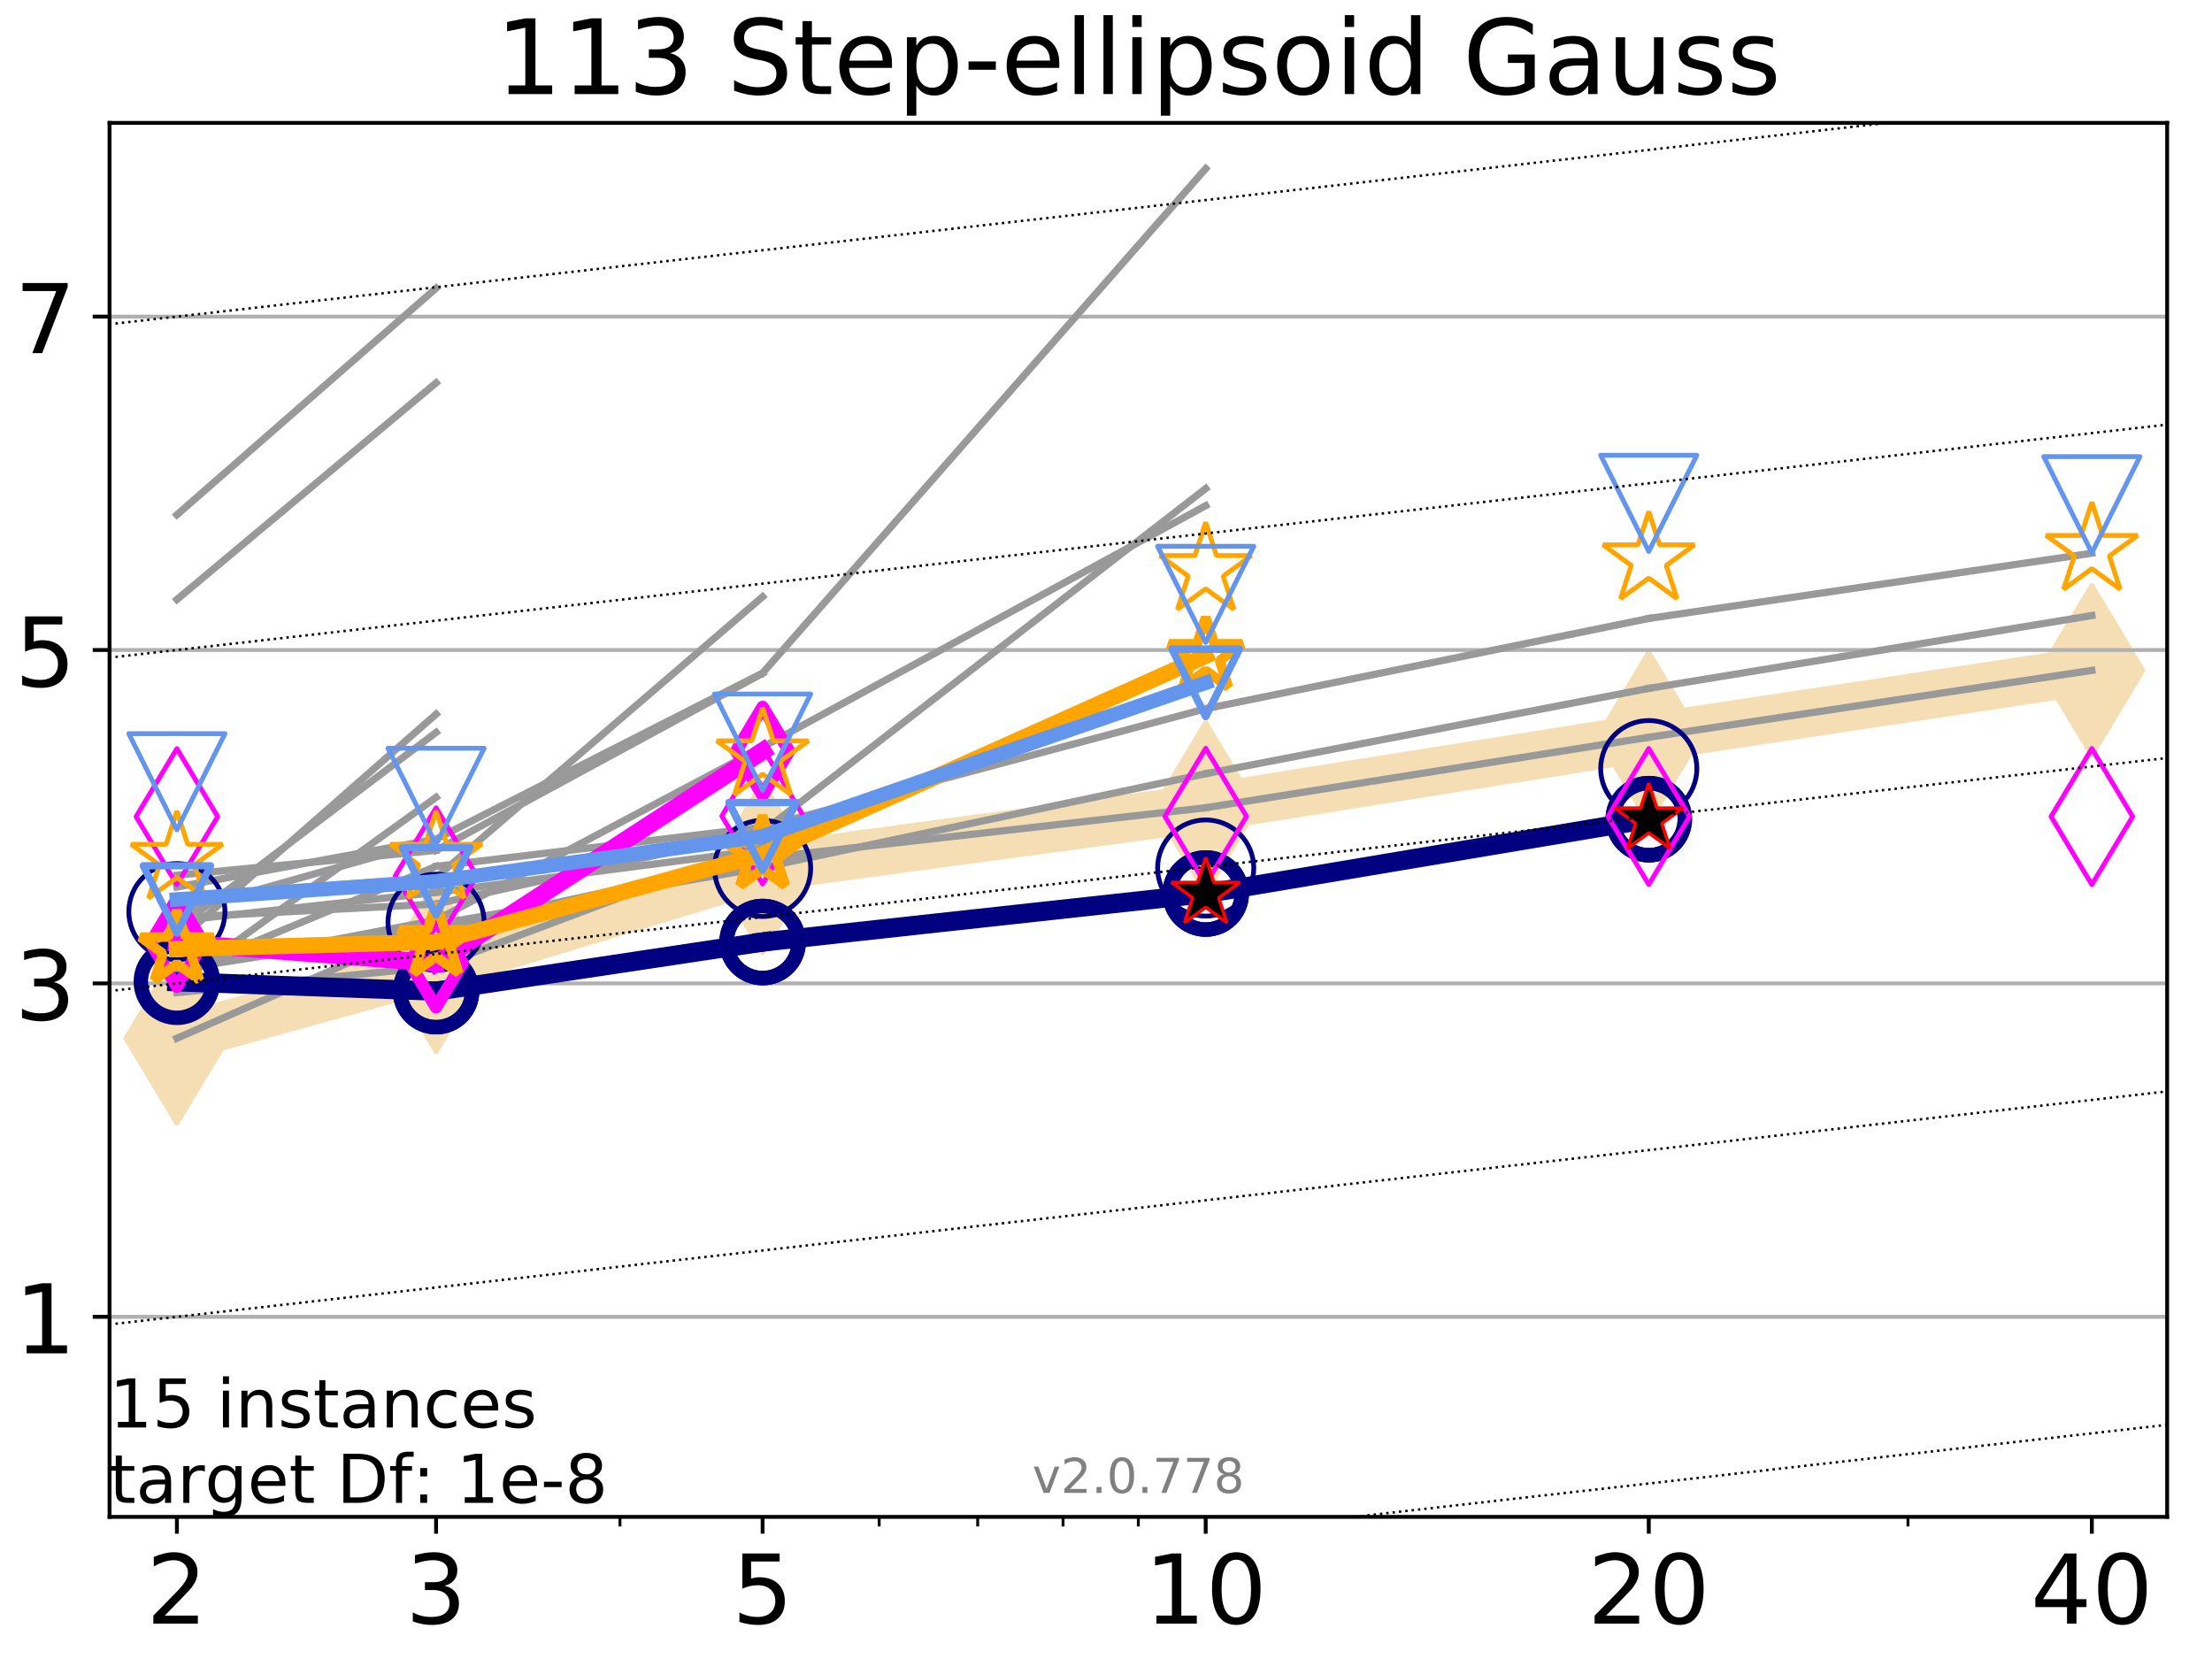 <?xml version="1.0" encoding="utf-8" standalone="no"?>
<!DOCTYPE svg PUBLIC "-//W3C//DTD SVG 1.1//EN"
  "http://www.w3.org/Graphics/SVG/1.1/DTD/svg11.dtd">
<!-- Created with matplotlib (http://matplotlib.org/) -->
<svg height="345pt" version="1.1" viewBox="0 0 460 345" width="460pt" xmlns="http://www.w3.org/2000/svg" xmlns:xlink="http://www.w3.org/1999/xlink">
 <defs>
  <style type="text/css">
*{stroke-linecap:butt;stroke-linejoin:round;}
  </style>
 </defs>
 <g id="figure_1">
  <g id="patch_1">
   <path d="M 0 345.6 
L 460.8 345.6 
L 460.8 0 
L 0 0 
z
" style="fill:#ffffff;"/>
  </g>
  <g id="axes_1">
   <g id="patch_2">
    <path d="M 22.78 315.44 
L 450.672 315.44 
L 450.672 25.56 
L 22.78 25.56 
z
" style="fill:#ffffff;"/>
   </g>
   <g id="line2d_1">
    <path clip-path="url(#p7c9fe4a0eb)" d="M 36.786 215.921 
L 90.685 201.014 
L 158.59 180.407 
L 250.732 167.972 
L 342.873 153.321 
L 435.015 139.403 
" style="fill:none;stroke:#f5deb3;stroke-linecap:square;stroke-width:10;"/>
    <defs>
     <path d="M -0 17.678 
L 10.607 0 
L 0 -17.678 
L -10.607 -0 
z
" id="m94043fe32c" style="stroke:#f5deb3;stroke-linejoin:miter;"/>
    </defs>
    <g clip-path="url(#p7c9fe4a0eb)">
     <use style="fill:#f5deb3;stroke:#f5deb3;stroke-linejoin:miter;" x="36.786" xlink:href="#m94043fe32c" y="215.921"/>
     <use style="fill:#f5deb3;stroke:#f5deb3;stroke-linejoin:miter;" x="90.685" xlink:href="#m94043fe32c" y="201.014"/>
     <use style="fill:#f5deb3;stroke:#f5deb3;stroke-linejoin:miter;" x="158.59" xlink:href="#m94043fe32c" y="180.407"/>
     <use style="fill:#f5deb3;stroke:#f5deb3;stroke-linejoin:miter;" x="250.732" xlink:href="#m94043fe32c" y="167.972"/>
     <use style="fill:#f5deb3;stroke:#f5deb3;stroke-linejoin:miter;" x="342.873" xlink:href="#m94043fe32c" y="153.321"/>
     <use style="fill:#f5deb3;stroke:#f5deb3;stroke-linejoin:miter;" x="435.015" xlink:href="#m94043fe32c" y="139.403"/>
    </g>
   </g>
   <g id="matplotlib.axis_1">
    <g id="xtick_1">
     <g id="line2d_2">
      <defs>
       <path d="M 0 0 
L 0 3.5 
" id="m47e90b5193" style="stroke:#000000;stroke-width:0.8;"/>
      </defs>
      <g>
       <use style="stroke:#000000;stroke-width:0.8;" x="36.786" xlink:href="#m47e90b5193" y="315.44"/>
      </g>
     </g>
     <g id="text_1">
      <!-- 2 -->
      <defs>
       <path d="M 19.188 8.297 
L 53.609 8.297 
L 53.609 0 
L 7.328 0 
L 7.328 8.297 
Q 12.938 14.109 22.625 23.891 
Q 32.328 33.688 34.812 36.531 
Q 39.547 41.844 41.422 45.531 
Q 43.312 49.219 43.312 52.781 
Q 43.312 58.594 39.234 62.25 
Q 35.156 65.922 28.609 65.922 
Q 23.969 65.922 18.812 64.312 
Q 13.672 62.703 7.812 59.422 
L 7.812 69.391 
Q 13.766 71.781 18.938 73 
Q 24.125 74.219 28.422 74.219 
Q 39.75 74.219 46.484 68.547 
Q 53.219 62.891 53.219 53.422 
Q 53.219 48.922 51.531 44.891 
Q 49.859 40.875 45.406 35.406 
Q 44.188 33.984 37.641 27.219 
Q 31.109 20.453 19.188 8.297 
z
" id="DejaVuSans-32"/>
      </defs>
      <g transform="translate(30.423 337.637)scale(0.2 -0.2)">
       <use xlink:href="#DejaVuSans-32"/>
      </g>
     </g>
    </g>
    <g id="xtick_2">
     <g id="line2d_3">
      <g>
       <use style="stroke:#000000;stroke-width:0.8;" x="90.685" xlink:href="#m47e90b5193" y="315.44"/>
      </g>
     </g>
     <g id="text_2">
      <!-- 3 -->
      <defs>
       <path d="M 40.578 39.312 
Q 47.656 37.797 51.625 33 
Q 55.609 28.219 55.609 21.188 
Q 55.609 10.406 48.188 4.484 
Q 40.766 -1.422 27.094 -1.422 
Q 22.516 -1.422 17.656 -0.516 
Q 12.797 0.391 7.625 2.203 
L 7.625 11.719 
Q 11.719 9.328 16.594 8.109 
Q 21.484 6.891 26.812 6.891 
Q 36.078 6.891 40.938 10.547 
Q 45.797 14.203 45.797 21.188 
Q 45.797 27.641 41.281 31.266 
Q 36.766 34.906 28.719 34.906 
L 20.219 34.906 
L 20.219 43.016 
L 29.109 43.016 
Q 36.375 43.016 40.234 45.922 
Q 44.094 48.828 44.094 54.297 
Q 44.094 59.906 40.109 62.906 
Q 36.141 65.922 28.719 65.922 
Q 24.656 65.922 20.016 65.031 
Q 15.375 64.156 9.812 62.312 
L 9.812 71.094 
Q 15.438 72.656 20.344 73.438 
Q 25.25 74.219 29.594 74.219 
Q 40.828 74.219 47.359 69.109 
Q 53.906 64.016 53.906 55.328 
Q 53.906 49.266 50.438 45.094 
Q 46.969 40.922 40.578 39.312 
z
" id="DejaVuSans-33"/>
      </defs>
      <g transform="translate(84.323 337.637)scale(0.2 -0.2)">
       <use xlink:href="#DejaVuSans-33"/>
      </g>
     </g>
    </g>
    <g id="xtick_3">
     <g id="line2d_4">
      <g>
       <use style="stroke:#000000;stroke-width:0.8;" x="158.59" xlink:href="#m47e90b5193" y="315.44"/>
      </g>
     </g>
     <g id="text_3">
      <!-- 5 -->
      <defs>
       <path d="M 10.797 72.906 
L 49.516 72.906 
L 49.516 64.594 
L 19.828 64.594 
L 19.828 46.734 
Q 21.969 47.469 24.109 47.828 
Q 26.266 48.188 28.422 48.188 
Q 40.625 48.188 47.75 41.5 
Q 54.891 34.812 54.891 23.391 
Q 54.891 11.625 47.562 5.094 
Q 40.234 -1.422 26.906 -1.422 
Q 22.312 -1.422 17.547 -0.641 
Q 12.797 0.141 7.719 1.703 
L 7.719 11.625 
Q 12.109 9.234 16.797 8.062 
Q 21.484 6.891 26.703 6.891 
Q 35.156 6.891 40.078 11.328 
Q 45.016 15.766 45.016 23.391 
Q 45.016 31 40.078 35.438 
Q 35.156 39.891 26.703 39.891 
Q 22.75 39.891 18.812 39.016 
Q 14.891 38.141 10.797 36.281 
z
" id="DejaVuSans-35"/>
      </defs>
      <g transform="translate(152.228 337.637)scale(0.2 -0.2)">
       <use xlink:href="#DejaVuSans-35"/>
      </g>
     </g>
    </g>
    <g id="xtick_4">
     <g id="line2d_5">
      <g>
       <use style="stroke:#000000;stroke-width:0.8;" x="250.732" xlink:href="#m47e90b5193" y="315.44"/>
      </g>
     </g>
     <g id="text_4">
      <!-- 10 -->
      <defs>
       <path d="M 12.406 8.297 
L 28.516 8.297 
L 28.516 63.922 
L 10.984 60.406 
L 10.984 69.391 
L 28.422 72.906 
L 38.281 72.906 
L 38.281 8.297 
L 54.391 8.297 
L 54.391 0 
L 12.406 0 
z
" id="DejaVuSans-31"/>
       <path d="M 31.781 66.406 
Q 24.172 66.406 20.328 58.906 
Q 16.5 51.422 16.5 36.375 
Q 16.5 21.391 20.328 13.891 
Q 24.172 6.391 31.781 6.391 
Q 39.453 6.391 43.281 13.891 
Q 47.125 21.391 47.125 36.375 
Q 47.125 51.422 43.281 58.906 
Q 39.453 66.406 31.781 66.406 
z
M 31.781 74.219 
Q 44.047 74.219 50.516 64.516 
Q 56.984 54.828 56.984 36.375 
Q 56.984 17.969 50.516 8.266 
Q 44.047 -1.422 31.781 -1.422 
Q 19.531 -1.422 13.062 8.266 
Q 6.594 17.969 6.594 36.375 
Q 6.594 54.828 13.062 64.516 
Q 19.531 74.219 31.781 74.219 
z
" id="DejaVuSans-30"/>
      </defs>
      <g transform="translate(238.007 337.637)scale(0.2 -0.2)">
       <use xlink:href="#DejaVuSans-31"/>
       <use x="63.623" xlink:href="#DejaVuSans-30"/>
      </g>
     </g>
    </g>
    <g id="xtick_5">
     <g id="line2d_6">
      <g>
       <use style="stroke:#000000;stroke-width:0.8;" x="342.873" xlink:href="#m47e90b5193" y="315.44"/>
      </g>
     </g>
     <g id="text_5">
      <!-- 20 -->
      <g transform="translate(330.148 337.637)scale(0.2 -0.2)">
       <use xlink:href="#DejaVuSans-32"/>
       <use x="63.623" xlink:href="#DejaVuSans-30"/>
      </g>
     </g>
    </g>
    <g id="xtick_6">
     <g id="line2d_7">
      <g>
       <use style="stroke:#000000;stroke-width:0.8;" x="435.015" xlink:href="#m47e90b5193" y="315.44"/>
      </g>
     </g>
     <g id="text_6">
      <!-- 40 -->
      <defs>
       <path d="M 37.797 64.312 
L 12.891 25.391 
L 37.797 25.391 
z
M 35.203 72.906 
L 47.609 72.906 
L 47.609 25.391 
L 58.016 25.391 
L 58.016 17.188 
L 47.609 17.188 
L 47.609 0 
L 37.797 0 
L 37.797 17.188 
L 4.891 17.188 
L 4.891 26.703 
z
" id="DejaVuSans-34"/>
      </defs>
      <g transform="translate(422.29 337.637)scale(0.2 -0.2)">
       <use xlink:href="#DejaVuSans-34"/>
       <use x="63.623" xlink:href="#DejaVuSans-30"/>
      </g>
     </g>
    </g>
    <g id="xtick_7">
     <g id="line2d_8">
      <defs>
       <path d="M 0 0 
L 0 2 
" id="m5c8890650c" style="stroke:#000000;stroke-width:0.6;"/>
      </defs>
      <g>
       <use style="stroke:#000000;stroke-width:0.6;" x="36.786" xlink:href="#m5c8890650c" y="315.44"/>
      </g>
     </g>
    </g>
    <g id="xtick_8">
     <g id="line2d_9">
      <g>
       <use style="stroke:#000000;stroke-width:0.6;" x="90.685" xlink:href="#m5c8890650c" y="315.44"/>
      </g>
     </g>
    </g>
    <g id="xtick_9">
     <g id="line2d_10">
      <g>
       <use style="stroke:#000000;stroke-width:0.6;" x="128.927" xlink:href="#m5c8890650c" y="315.44"/>
      </g>
     </g>
    </g>
    <g id="xtick_10">
     <g id="line2d_11">
      <g>
       <use style="stroke:#000000;stroke-width:0.6;" x="158.59" xlink:href="#m5c8890650c" y="315.44"/>
      </g>
     </g>
    </g>
    <g id="xtick_11">
     <g id="line2d_12">
      <g>
       <use style="stroke:#000000;stroke-width:0.6;" x="182.827" xlink:href="#m5c8890650c" y="315.44"/>
      </g>
     </g>
    </g>
    <g id="xtick_12">
     <g id="line2d_13">
      <g>
       <use style="stroke:#000000;stroke-width:0.6;" x="203.318" xlink:href="#m5c8890650c" y="315.44"/>
      </g>
     </g>
    </g>
    <g id="xtick_13">
     <g id="line2d_14">
      <g>
       <use style="stroke:#000000;stroke-width:0.6;" x="221.069" xlink:href="#m5c8890650c" y="315.44"/>
      </g>
     </g>
    </g>
    <g id="xtick_14">
     <g id="line2d_15">
      <g>
       <use style="stroke:#000000;stroke-width:0.6;" x="236.726" xlink:href="#m5c8890650c" y="315.44"/>
      </g>
     </g>
    </g>
    <g id="xtick_15">
     <g id="line2d_16">
      <g>
       <use style="stroke:#000000;stroke-width:0.6;" x="342.873" xlink:href="#m5c8890650c" y="315.44"/>
      </g>
     </g>
    </g>
    <g id="xtick_16">
     <g id="line2d_17">
      <g>
       <use style="stroke:#000000;stroke-width:0.6;" x="396.773" xlink:href="#m5c8890650c" y="315.44"/>
      </g>
     </g>
    </g>
    <g id="xtick_17">
     <g id="line2d_18">
      <g>
       <use style="stroke:#000000;stroke-width:0.6;" x="435.015" xlink:href="#m5c8890650c" y="315.44"/>
      </g>
     </g>
    </g>
   </g>
   <g id="matplotlib.axis_2">
    <g id="ytick_1">
     <g id="line2d_19">
      <path clip-path="url(#p7c9fe4a0eb)" d="M 22.78 273.84 
L 450.672 273.84 
" style="fill:none;stroke:#b0b0b0;stroke-linecap:square;stroke-width:0.8;"/>
     </g>
     <g id="line2d_20">
      <defs>
       <path d="M 0 0 
L -3.5 0 
" id="mf8f46a4bdd" style="stroke:#000000;stroke-width:0.8;"/>
      </defs>
      <g>
       <use style="stroke:#000000;stroke-width:0.8;" x="22.78" xlink:href="#mf8f46a4bdd" y="273.84"/>
      </g>
     </g>
     <g id="text_7">
      <!-- 1 -->
      <g transform="translate(3.055 281.438)scale(0.2 -0.2)">
       <use xlink:href="#DejaVuSans-31"/>
      </g>
     </g>
    </g>
    <g id="ytick_2">
     <g id="line2d_21">
      <path clip-path="url(#p7c9fe4a0eb)" d="M 22.78 204.506 
L 450.672 204.506 
" style="fill:none;stroke:#b0b0b0;stroke-linecap:square;stroke-width:0.8;"/>
     </g>
     <g id="line2d_22">
      <g>
       <use style="stroke:#000000;stroke-width:0.8;" x="22.78" xlink:href="#mf8f46a4bdd" y="204.506"/>
      </g>
     </g>
     <g id="text_8">
      <!-- 3 -->
      <g transform="translate(3.055 212.104)scale(0.2 -0.2)">
       <use xlink:href="#DejaVuSans-33"/>
      </g>
     </g>
    </g>
    <g id="ytick_3">
     <g id="line2d_23">
      <path clip-path="url(#p7c9fe4a0eb)" d="M 22.78 135.172 
L 450.672 135.172 
" style="fill:none;stroke:#b0b0b0;stroke-linecap:square;stroke-width:0.8;"/>
     </g>
     <g id="line2d_24">
      <g>
       <use style="stroke:#000000;stroke-width:0.8;" x="22.78" xlink:href="#mf8f46a4bdd" y="135.172"/>
      </g>
     </g>
     <g id="text_9">
      <!-- 5 -->
      <g transform="translate(3.055 142.77)scale(0.2 -0.2)">
       <use xlink:href="#DejaVuSans-35"/>
      </g>
     </g>
    </g>
    <g id="ytick_4">
     <g id="line2d_25">
      <path clip-path="url(#p7c9fe4a0eb)" d="M 22.78 65.838 
L 450.672 65.838 
" style="fill:none;stroke:#b0b0b0;stroke-linecap:square;stroke-width:0.8;"/>
     </g>
     <g id="line2d_26">
      <g>
       <use style="stroke:#000000;stroke-width:0.8;" x="22.78" xlink:href="#mf8f46a4bdd" y="65.838"/>
      </g>
     </g>
     <g id="text_10">
      <!-- 7 -->
      <defs>
       <path d="M 8.203 72.906 
L 55.078 72.906 
L 55.078 68.703 
L 28.609 0 
L 18.312 0 
L 43.219 64.594 
L 8.203 64.594 
z
" id="DejaVuSans-37"/>
      </defs>
      <g transform="translate(3.055 73.437)scale(0.2 -0.2)">
       <use xlink:href="#DejaVuSans-37"/>
      </g>
     </g>
    </g>
   </g>
   <g id="line2d_27">
    <path clip-path="url(#p7c9fe4a0eb)" d="M 36.786 190.803 
L 90.685 187.995 
" style="fill:none;stroke:#999999;stroke-linecap:square;stroke-width:1.5;"/>
   </g>
   <g id="line2d_28">
    <path clip-path="url(#p7c9fe4a0eb)" d="M 90.685 187.995 
L 158.59 172.928 
" style="fill:none;stroke:#999999;stroke-linecap:square;stroke-width:1.5;"/>
   </g>
   <g id="line2d_29">
    <path clip-path="url(#p7c9fe4a0eb)" d="M 158.59 172.928 
L 250.732 101.595 
" style="fill:none;stroke:#999999;stroke-linecap:square;stroke-width:1.5;"/>
   </g>
   <g id="line2d_30">
    <path clip-path="url(#p7c9fe4a0eb)" d="M 250.732 101.595 
" style="fill:none;stroke:#999999;stroke-linecap:square;stroke-width:1.5;"/>
   </g>
   <g id="line2d_31"/>
   <g id="line2d_32"/>
   <g id="line2d_33">
    <path clip-path="url(#p7c9fe4a0eb)" d="M 36.786 215.919 
L 90.685 192.204 
" style="fill:none;stroke:#999999;stroke-linecap:square;stroke-width:1.5;"/>
   </g>
   <g id="line2d_34">
    <path clip-path="url(#p7c9fe4a0eb)" d="M 90.685 192.204 
L 158.59 180.407 
" style="fill:none;stroke:#999999;stroke-linecap:square;stroke-width:1.5;"/>
   </g>
   <g id="line2d_35">
    <path clip-path="url(#p7c9fe4a0eb)" d="M 158.59 180.407 
L 250.732 160.896 
" style="fill:none;stroke:#999999;stroke-linecap:square;stroke-width:1.5;"/>
   </g>
   <g id="line2d_36">
    <path clip-path="url(#p7c9fe4a0eb)" d="M 250.732 160.896 
L 342.873 143.153 
" style="fill:none;stroke:#999999;stroke-linecap:square;stroke-width:1.5;"/>
   </g>
   <g id="line2d_37">
    <path clip-path="url(#p7c9fe4a0eb)" d="M 342.873 143.153 
L 435.015 128.003 
" style="fill:none;stroke:#999999;stroke-linecap:square;stroke-width:1.5;"/>
   </g>
   <g id="line2d_38">
    <path clip-path="url(#p7c9fe4a0eb)" d="M 435.015 128.003 
" style="fill:none;stroke:#999999;stroke-linecap:square;stroke-width:1.5;"/>
   </g>
   <g id="line2d_39"/>
   <g id="line2d_40"/>
   <g id="line2d_41">
    <path clip-path="url(#p7c9fe4a0eb)" d="M 36.786 164.673 
" style="fill:none;stroke:#999999;stroke-linecap:square;stroke-width:1.5;"/>
   </g>
   <g id="line2d_42"/>
   <g id="line2d_43"/>
   <g id="line2d_44"/>
   <g id="line2d_45"/>
   <g id="line2d_46">
    <path clip-path="url(#p7c9fe4a0eb)" d="M 36.786 201.628 
L 90.685 193.107 
" style="fill:none;stroke:#999999;stroke-linecap:square;stroke-width:1.5;"/>
   </g>
   <g id="line2d_47">
    <path clip-path="url(#p7c9fe4a0eb)" d="M 90.685 193.107 
L 158.59 178.442 
" style="fill:none;stroke:#999999;stroke-linecap:square;stroke-width:1.5;"/>
   </g>
   <g id="line2d_48">
    <path clip-path="url(#p7c9fe4a0eb)" d="M 158.59 178.442 
L 250.732 167.972 
" style="fill:none;stroke:#999999;stroke-linecap:square;stroke-width:1.5;"/>
   </g>
   <g id="line2d_49">
    <path clip-path="url(#p7c9fe4a0eb)" d="M 250.732 167.972 
L 342.873 153.321 
" style="fill:none;stroke:#999999;stroke-linecap:square;stroke-width:1.5;"/>
   </g>
   <g id="line2d_50">
    <path clip-path="url(#p7c9fe4a0eb)" d="M 342.873 153.321 
L 435.015 139.403 
" style="fill:none;stroke:#999999;stroke-linecap:square;stroke-width:1.5;"/>
   </g>
   <g id="line2d_51">
    <path clip-path="url(#p7c9fe4a0eb)" d="M 435.015 139.403 
" style="fill:none;stroke:#999999;stroke-linecap:square;stroke-width:1.5;"/>
   </g>
   <g id="line2d_52"/>
   <g id="line2d_53"/>
   <g id="line2d_54">
    <path clip-path="url(#p7c9fe4a0eb)" d="M 36.786 193.059 
L 90.685 152.315 
" style="fill:none;stroke:#999999;stroke-linecap:square;stroke-width:1.5;"/>
   </g>
   <g id="line2d_55">
    <path clip-path="url(#p7c9fe4a0eb)" d="M 90.685 152.315 
" style="fill:none;stroke:#999999;stroke-linecap:square;stroke-width:1.5;"/>
   </g>
   <g id="line2d_56"/>
   <g id="line2d_57"/>
   <g id="line2d_58">
    <path clip-path="url(#p7c9fe4a0eb)" d="M 36.786 124.671 
L 90.685 79.621 
" style="fill:none;stroke:#999999;stroke-linecap:square;stroke-width:1.5;"/>
   </g>
   <g id="line2d_59">
    <path clip-path="url(#p7c9fe4a0eb)" d="M 90.685 79.621 
" style="fill:none;stroke:#999999;stroke-linecap:square;stroke-width:1.5;"/>
   </g>
   <g id="line2d_60"/>
   <g id="line2d_61"/>
   <g id="line2d_62">
    <path clip-path="url(#p7c9fe4a0eb)" d="M 36.786 206.43 
L 90.685 201.016 
" style="fill:none;stroke:#999999;stroke-linecap:square;stroke-width:1.5;"/>
   </g>
   <g id="line2d_63">
    <path clip-path="url(#p7c9fe4a0eb)" d="M 90.685 201.016 
L 158.59 175.509 
" style="fill:none;stroke:#999999;stroke-linecap:square;stroke-width:1.5;"/>
   </g>
   <g id="line2d_64">
    <path clip-path="url(#p7c9fe4a0eb)" d="M 158.59 175.509 
" style="fill:none;stroke:#999999;stroke-linecap:square;stroke-width:1.5;"/>
   </g>
   <g id="line2d_65"/>
   <g id="line2d_66"/>
   <g id="line2d_67">
    <path clip-path="url(#p7c9fe4a0eb)" d="M 36.786 182.001 
L 90.685 176.844 
" style="fill:none;stroke:#999999;stroke-linecap:square;stroke-width:1.5;"/>
   </g>
   <g id="line2d_68">
    <path clip-path="url(#p7c9fe4a0eb)" d="M 90.685 176.844 
L 158.59 140.024 
" style="fill:none;stroke:#999999;stroke-linecap:square;stroke-width:1.5;"/>
   </g>
   <g id="line2d_69">
    <path clip-path="url(#p7c9fe4a0eb)" d="M 158.59 140.024 
" style="fill:none;stroke:#999999;stroke-linecap:square;stroke-width:1.5;"/>
   </g>
   <g id="line2d_70"/>
   <g id="line2d_71"/>
   <g id="line2d_72">
    <path clip-path="url(#p7c9fe4a0eb)" d="M 36.786 168.169 
" style="fill:none;stroke:#999999;stroke-linecap:square;stroke-width:1.5;"/>
   </g>
   <g id="line2d_73"/>
   <g id="line2d_74"/>
   <g id="line2d_75">
    <path clip-path="url(#p7c9fe4a0eb)" d="M 36.786 197.95 
" style="fill:none;stroke:#999999;stroke-linecap:square;stroke-width:1.5;"/>
   </g>
   <g id="line2d_76"/>
   <g id="line2d_77"/>
   <g id="line2d_78">
    <path clip-path="url(#p7c9fe4a0eb)" d="M 36.786 191.507 
L 90.685 185.58 
" style="fill:none;stroke:#999999;stroke-linecap:square;stroke-width:1.5;"/>
   </g>
   <g id="line2d_79">
    <path clip-path="url(#p7c9fe4a0eb)" d="M 90.685 185.58 
L 158.59 176.747 
" style="fill:none;stroke:#999999;stroke-linecap:square;stroke-width:1.5;"/>
   </g>
   <g id="line2d_80">
    <path clip-path="url(#p7c9fe4a0eb)" d="M 158.59 176.747 
" style="fill:none;stroke:#999999;stroke-linecap:square;stroke-width:1.5;"/>
   </g>
   <g id="line2d_81"/>
   <g id="line2d_82"/>
   <g id="line2d_83">
    <path clip-path="url(#p7c9fe4a0eb)" d="M 36.786 201.689 
L 90.685 191.35 
" style="fill:none;stroke:#999999;stroke-linecap:square;stroke-width:1.5;"/>
   </g>
   <g id="line2d_84">
    <path clip-path="url(#p7c9fe4a0eb)" d="M 90.685 191.35 
L 158.59 155.368 
" style="fill:none;stroke:#999999;stroke-linecap:square;stroke-width:1.5;"/>
   </g>
   <g id="line2d_85">
    <path clip-path="url(#p7c9fe4a0eb)" d="M 158.59 155.368 
L 250.732 105.157 
" style="fill:none;stroke:#999999;stroke-linecap:square;stroke-width:1.5;"/>
   </g>
   <g id="line2d_86">
    <path clip-path="url(#p7c9fe4a0eb)" d="M 250.732 105.157 
" style="fill:none;stroke:#999999;stroke-linecap:square;stroke-width:1.5;"/>
   </g>
   <g id="line2d_87"/>
   <g id="line2d_88"/>
   <g id="line2d_89">
    <path clip-path="url(#p7c9fe4a0eb)" d="M 36.786 116.201 
" style="fill:none;stroke:#999999;stroke-linecap:square;stroke-width:1.5;"/>
   </g>
   <g id="line2d_90"/>
   <g id="line2d_91"/>
   <g id="line2d_92">
    <path clip-path="url(#p7c9fe4a0eb)" d="M 36.786 195.838 
L 90.685 148.517 
" style="fill:none;stroke:#999999;stroke-linecap:square;stroke-width:1.5;"/>
   </g>
   <g id="line2d_93">
    <path clip-path="url(#p7c9fe4a0eb)" d="M 90.685 148.517 
" style="fill:none;stroke:#999999;stroke-linecap:square;stroke-width:1.5;"/>
   </g>
   <g id="line2d_94"/>
   <g id="line2d_95"/>
   <g id="line2d_96">
    <path clip-path="url(#p7c9fe4a0eb)" d="M 36.786 186.482 
L 90.685 182.48 
" style="fill:none;stroke:#999999;stroke-linecap:square;stroke-width:1.5;"/>
   </g>
   <g id="line2d_97">
    <path clip-path="url(#p7c9fe4a0eb)" d="M 90.685 182.48 
L 158.59 124.097 
" style="fill:none;stroke:#999999;stroke-linecap:square;stroke-width:1.5;"/>
   </g>
   <g id="line2d_98">
    <path clip-path="url(#p7c9fe4a0eb)" d="M 158.59 124.097 
" style="fill:none;stroke:#999999;stroke-linecap:square;stroke-width:1.5;"/>
   </g>
   <g id="line2d_99"/>
   <g id="line2d_100"/>
   <g id="line2d_101">
    <path clip-path="url(#p7c9fe4a0eb)" d="M 36.786 204.663 
L 90.685 165.817 
" style="fill:none;stroke:#999999;stroke-linecap:square;stroke-width:1.5;"/>
   </g>
   <g id="line2d_102">
    <path clip-path="url(#p7c9fe4a0eb)" d="M 90.685 165.817 
" style="fill:none;stroke:#999999;stroke-linecap:square;stroke-width:1.5;"/>
   </g>
   <g id="line2d_103"/>
   <g id="line2d_104"/>
   <g id="line2d_105">
    <path clip-path="url(#p7c9fe4a0eb)" d="M 36.786 107.055 
L 90.685 59.936 
" style="fill:none;stroke:#999999;stroke-linecap:square;stroke-width:1.5;"/>
   </g>
   <g id="line2d_106">
    <path clip-path="url(#p7c9fe4a0eb)" d="M 90.685 59.936 
" style="fill:none;stroke:#999999;stroke-linecap:square;stroke-width:1.5;"/>
   </g>
   <g id="line2d_107"/>
   <g id="line2d_108"/>
   <g id="line2d_109">
    <path clip-path="url(#p7c9fe4a0eb)" d="M 36.786 189.776 
L 90.685 174.612 
" style="fill:none;stroke:#999999;stroke-linecap:square;stroke-width:1.5;"/>
   </g>
   <g id="line2d_110">
    <path clip-path="url(#p7c9fe4a0eb)" d="M 90.685 174.612 
" style="fill:none;stroke:#999999;stroke-linecap:square;stroke-width:1.5;"/>
   </g>
   <g id="line2d_111"/>
   <g id="line2d_112"/>
   <g id="line2d_113">
    <path clip-path="url(#p7c9fe4a0eb)" d="M 36.786 184.464 
L 90.685 174.489 
" style="fill:none;stroke:#999999;stroke-linecap:square;stroke-width:1.5;"/>
   </g>
   <g id="line2d_114">
    <path clip-path="url(#p7c9fe4a0eb)" d="M 90.685 174.489 
L 158.59 139.96 
" style="fill:none;stroke:#999999;stroke-linecap:square;stroke-width:1.5;"/>
   </g>
   <g id="line2d_115">
    <path clip-path="url(#p7c9fe4a0eb)" d="M 158.59 139.96 
L 250.732 35.066 
" style="fill:none;stroke:#999999;stroke-linecap:square;stroke-width:1.5;"/>
   </g>
   <g id="line2d_116">
    <path clip-path="url(#p7c9fe4a0eb)" d="M 250.732 35.066 
" style="fill:none;stroke:#999999;stroke-linecap:square;stroke-width:1.5;"/>
   </g>
   <g id="line2d_117"/>
   <g id="line2d_118"/>
   <g id="line2d_119">
    <path clip-path="url(#p7c9fe4a0eb)" d="M 36.786 202.575 
L 90.685 180.158 
" style="fill:none;stroke:#999999;stroke-linecap:square;stroke-width:1.5;"/>
   </g>
   <g id="line2d_120">
    <path clip-path="url(#p7c9fe4a0eb)" d="M 90.685 180.158 
L 158.59 172.002 
" style="fill:none;stroke:#999999;stroke-linecap:square;stroke-width:1.5;"/>
   </g>
   <g id="line2d_121">
    <path clip-path="url(#p7c9fe4a0eb)" d="M 158.59 172.002 
L 250.732 147.39 
" style="fill:none;stroke:#999999;stroke-linecap:square;stroke-width:1.5;"/>
   </g>
   <g id="line2d_122">
    <path clip-path="url(#p7c9fe4a0eb)" d="M 250.732 147.39 
L 342.873 128.611 
" style="fill:none;stroke:#999999;stroke-linecap:square;stroke-width:1.5;"/>
   </g>
   <g id="line2d_123">
    <path clip-path="url(#p7c9fe4a0eb)" d="M 342.873 128.611 
L 435.015 115.047 
" style="fill:none;stroke:#999999;stroke-linecap:square;stroke-width:1.5;"/>
   </g>
   <g id="line2d_124">
    <path clip-path="url(#p7c9fe4a0eb)" d="M 435.015 115.047 
" style="fill:none;stroke:#999999;stroke-linecap:square;stroke-width:1.5;"/>
   </g>
   <g id="line2d_125"/>
   <g id="line2d_126"/>
   <g id="line2d_127">
    <path clip-path="url(#p7c9fe4a0eb)" d="M 36.786 204.162 
L 90.685 206.114 
" style="fill:none;stroke:#000080;stroke-linecap:square;stroke-width:4;"/>
    <defs>
     <path d="M 0 7.5 
C 1.989 7.5 3.897 6.71 5.303 5.303 
C 6.71 3.897 7.5 1.989 7.5 0 
C 7.5 -1.989 6.71 -3.897 5.303 -5.303 
C 3.897 -6.71 1.989 -7.5 0 -7.5 
C -1.989 -7.5 -3.897 -6.71 -5.303 -5.303 
C -6.71 -3.897 -7.5 -1.989 -7.5 0 
C -7.5 1.989 -6.71 3.897 -5.303 5.303 
C -3.897 6.71 -1.989 7.5 0 7.5 
z
" id="md66e6af612" style="stroke:#000080;stroke-width:3;"/>
    </defs>
    <g clip-path="url(#p7c9fe4a0eb)">
     <use style="fill:none;stroke:#000080;stroke-width:3;" x="36.786" xlink:href="#md66e6af612" y="204.162"/>
     <use style="fill:none;stroke:#000080;stroke-width:3;" x="90.685" xlink:href="#md66e6af612" y="206.114"/>
    </g>
   </g>
   <g id="line2d_128">
    <path clip-path="url(#p7c9fe4a0eb)" d="M 90.685 206.114 
L 158.59 195.902 
" style="fill:none;stroke:#000080;stroke-linecap:square;stroke-width:4;"/>
    <g clip-path="url(#p7c9fe4a0eb)">
     <use style="fill:none;stroke:#000080;stroke-width:3;" x="90.685" xlink:href="#md66e6af612" y="206.114"/>
     <use style="fill:none;stroke:#000080;stroke-width:3;" x="158.59" xlink:href="#md66e6af612" y="195.902"/>
    </g>
   </g>
   <g id="line2d_129">
    <path clip-path="url(#p7c9fe4a0eb)" d="M 158.59 195.902 
L 250.732 185.816 
" style="fill:none;stroke:#000080;stroke-linecap:square;stroke-width:4;"/>
    <g clip-path="url(#p7c9fe4a0eb)">
     <use style="fill:none;stroke:#000080;stroke-width:3;" x="158.59" xlink:href="#md66e6af612" y="195.902"/>
     <use style="fill:none;stroke:#000080;stroke-width:3;" x="250.732" xlink:href="#md66e6af612" y="185.816"/>
    </g>
   </g>
   <g id="line2d_130">
    <path clip-path="url(#p7c9fe4a0eb)" d="M 250.732 185.816 
L 342.873 170.353 
" style="fill:none;stroke:#000080;stroke-linecap:square;stroke-width:4;"/>
    <g clip-path="url(#p7c9fe4a0eb)">
     <use style="fill:none;stroke:#000080;stroke-width:3;" x="250.732" xlink:href="#md66e6af612" y="185.816"/>
     <use style="fill:none;stroke:#000080;stroke-width:3;" x="342.873" xlink:href="#md66e6af612" y="170.353"/>
    </g>
   </g>
   <g id="line2d_131">
    <path clip-path="url(#p7c9fe4a0eb)" d="M 342.873 170.353 
" style="fill:none;stroke:#000080;stroke-linecap:square;stroke-width:4;"/>
    <g clip-path="url(#p7c9fe4a0eb)">
     <use style="fill:none;stroke:#000080;stroke-width:3;" x="342.873" xlink:href="#md66e6af612" y="170.353"/>
    </g>
   </g>
   <g id="line2d_132"/>
   <g id="line2d_133">
    <defs>
     <path d="M 0 10 
C 2.652 10 5.196 8.946 7.071 7.071 
C 8.946 5.196 10 2.652 10 0 
C 10 -2.652 8.946 -5.196 7.071 -7.071 
C 5.196 -8.946 2.652 -10 0 -10 
C -2.652 -10 -5.196 -8.946 -7.071 -7.071 
C -8.946 -5.196 -10 -2.652 -10 0 
C -10 2.652 -8.946 5.196 -7.071 7.071 
C -5.196 8.946 -2.652 10 0 10 
z
" id="m4261ed769f" style="stroke:#000080;"/>
    </defs>
    <g clip-path="url(#p7c9fe4a0eb)">
     <use style="fill:none;stroke:#000080;" x="36.786" xlink:href="#m4261ed769f" y="189.577"/>
     <use style="fill:none;stroke:#000080;" x="90.685" xlink:href="#m4261ed769f" y="191.788"/>
     <use style="fill:none;stroke:#000080;" x="158.59" xlink:href="#m4261ed769f" y="180.593"/>
     <use style="fill:none;stroke:#000080;" x="250.732" xlink:href="#m4261ed769f" y="180.508"/>
     <use style="fill:none;stroke:#000080;" x="342.873" xlink:href="#m4261ed769f" y="159.841"/>
    </g>
   </g>
   <g id="line2d_134">
    <path clip-path="url(#p7c9fe4a0eb)" d="M 36.786 196.058 
L 90.685 200.281 
" style="fill:none;stroke:#ff00ff;stroke-linecap:square;stroke-width:3.667;"/>
    <defs>
     <path d="M -0 9.192 
L 5.515 0 
L 0 -9.192 
L -5.515 -0 
z
" id="m306b0e9650" style="stroke:#ff00ff;stroke-linejoin:miter;stroke-width:2.5;"/>
    </defs>
    <g clip-path="url(#p7c9fe4a0eb)">
     <use style="fill:none;stroke:#ff00ff;stroke-linejoin:miter;stroke-width:2.5;" x="36.786" xlink:href="#m306b0e9650" y="196.058"/>
     <use style="fill:none;stroke:#ff00ff;stroke-linejoin:miter;stroke-width:2.5;" x="90.685" xlink:href="#m306b0e9650" y="200.281"/>
    </g>
   </g>
   <g id="line2d_135">
    <path clip-path="url(#p7c9fe4a0eb)" d="M 90.685 200.281 
L 158.59 156.209 
" style="fill:none;stroke:#ff00ff;stroke-linecap:square;stroke-width:3.667;"/>
    <g clip-path="url(#p7c9fe4a0eb)">
     <use style="fill:none;stroke:#ff00ff;stroke-linejoin:miter;stroke-width:2.5;" x="90.685" xlink:href="#m306b0e9650" y="200.281"/>
     <use style="fill:none;stroke:#ff00ff;stroke-linejoin:miter;stroke-width:2.5;" x="158.59" xlink:href="#m306b0e9650" y="156.209"/>
    </g>
   </g>
   <g id="line2d_136">
    <path clip-path="url(#p7c9fe4a0eb)" d="M 158.59 156.209 
" style="fill:none;stroke:#ff00ff;stroke-linecap:square;stroke-width:3.667;"/>
    <g clip-path="url(#p7c9fe4a0eb)">
     <use style="fill:none;stroke:#ff00ff;stroke-linejoin:miter;stroke-width:2.5;" x="158.59" xlink:href="#m306b0e9650" y="156.209"/>
    </g>
   </g>
   <g id="line2d_137"/>
   <g id="line2d_138">
    <defs>
     <path d="M -0 14.142 
L 8.485 0 
L -0 -14.142 
L -8.485 -0 
z
" id="m41dc490fec" style="stroke:#ff00ff;stroke-linejoin:miter;"/>
    </defs>
    <g clip-path="url(#p7c9fe4a0eb)">
     <use style="fill:none;stroke:#ff00ff;stroke-linejoin:miter;" x="36.786" xlink:href="#m41dc490fec" y="169.827"/>
     <use style="fill:none;stroke:#ff00ff;stroke-linejoin:miter;" x="90.685" xlink:href="#m41dc490fec" y="182.138"/>
     <use style="fill:none;stroke:#ff00ff;stroke-linejoin:miter;" x="158.59" xlink:href="#m41dc490fec" y="169.697"/>
     <use style="fill:none;stroke:#ff00ff;stroke-linejoin:miter;" x="250.732" xlink:href="#m41dc490fec" y="169.768"/>
     <use style="fill:none;stroke:#ff00ff;stroke-linejoin:miter;" x="342.873" xlink:href="#m41dc490fec" y="169.8"/>
     <use style="fill:none;stroke:#ff00ff;stroke-linejoin:miter;" x="435.015" xlink:href="#m41dc490fec" y="169.817"/>
    </g>
   </g>
   <g id="line2d_139">
    <path clip-path="url(#p7c9fe4a0eb)" d="M 36.786 197.345 
L 90.685 195.867 
" style="fill:none;stroke:#ffa500;stroke-linecap:square;stroke-width:3.333;"/>
    <defs>
     <path d="M 0 -8 
L -1.796 -2.472 
L -7.608 -2.472 
L -2.906 0.944 
L -4.702 6.472 
L -0 3.056 
L 4.702 6.472 
L 2.906 0.944 
L 7.608 -2.472 
L 1.796 -2.472 
z
" id="m095e8a1abe" style="stroke:#ffa500;stroke-linejoin:bevel;stroke-width:2;"/>
    </defs>
    <g clip-path="url(#p7c9fe4a0eb)">
     <use style="fill:none;stroke:#ffa500;stroke-linejoin:bevel;stroke-width:2;" x="36.786" xlink:href="#m095e8a1abe" y="197.345"/>
     <use style="fill:none;stroke:#ffa500;stroke-linejoin:bevel;stroke-width:2;" x="90.685" xlink:href="#m095e8a1abe" y="195.867"/>
    </g>
   </g>
   <g id="line2d_140">
    <path clip-path="url(#p7c9fe4a0eb)" d="M 90.685 195.867 
L 158.59 177.673 
" style="fill:none;stroke:#ffa500;stroke-linecap:square;stroke-width:3.333;"/>
    <g clip-path="url(#p7c9fe4a0eb)">
     <use style="fill:none;stroke:#ffa500;stroke-linejoin:bevel;stroke-width:2;" x="90.685" xlink:href="#m095e8a1abe" y="195.867"/>
     <use style="fill:none;stroke:#ffa500;stroke-linejoin:bevel;stroke-width:2;" x="158.59" xlink:href="#m095e8a1abe" y="177.673"/>
    </g>
   </g>
   <g id="line2d_141">
    <path clip-path="url(#p7c9fe4a0eb)" d="M 158.59 177.673 
L 250.732 136.406 
" style="fill:none;stroke:#ffa500;stroke-linecap:square;stroke-width:3.333;"/>
    <g clip-path="url(#p7c9fe4a0eb)">
     <use style="fill:none;stroke:#ffa500;stroke-linejoin:bevel;stroke-width:2;" x="158.59" xlink:href="#m095e8a1abe" y="177.673"/>
     <use style="fill:none;stroke:#ffa500;stroke-linejoin:bevel;stroke-width:2;" x="250.732" xlink:href="#m095e8a1abe" y="136.406"/>
    </g>
   </g>
   <g id="line2d_142">
    <path clip-path="url(#p7c9fe4a0eb)" d="M 250.732 136.406 
" style="fill:none;stroke:#ffa500;stroke-linecap:square;stroke-width:3.333;"/>
    <g clip-path="url(#p7c9fe4a0eb)">
     <use style="fill:none;stroke:#ffa500;stroke-linejoin:bevel;stroke-width:2;" x="250.732" xlink:href="#m095e8a1abe" y="136.406"/>
    </g>
   </g>
   <g id="line2d_143"/>
   <g id="line2d_144">
    <defs>
     <path d="M 0 -10 
L -2.245 -3.09 
L -9.511 -3.09 
L -3.633 1.18 
L -5.878 8.09 
L -0 3.82 
L 5.878 8.09 
L 3.633 1.18 
L 9.511 -3.09 
L 2.245 -3.09 
z
" id="mbe09315f60" style="stroke:#ffa500;stroke-linejoin:bevel;"/>
    </defs>
    <g clip-path="url(#p7c9fe4a0eb)">
     <use style="fill:none;stroke:#ffa500;stroke-linejoin:bevel;" x="36.786" xlink:href="#mbe09315f60" y="178.671"/>
     <use style="fill:none;stroke:#ffa500;stroke-linejoin:bevel;" x="90.685" xlink:href="#mbe09315f60" y="178.654"/>
     <use style="fill:none;stroke:#ffa500;stroke-linejoin:bevel;" x="158.59" xlink:href="#mbe09315f60" y="157.162"/>
     <use style="fill:none;stroke:#ffa500;stroke-linejoin:bevel;" x="250.732" xlink:href="#mbe09315f60" y="118.63"/>
     <use style="fill:none;stroke:#ffa500;stroke-linejoin:bevel;" x="342.873" xlink:href="#mbe09315f60" y="116.4"/>
     <use style="fill:none;stroke:#ffa500;stroke-linejoin:bevel;" x="435.015" xlink:href="#mbe09315f60" y="114.443"/>
    </g>
   </g>
   <g id="line2d_145">
    <path clip-path="url(#p7c9fe4a0eb)" d="M 36.786 187.044 
L 90.685 183.275 
" style="fill:none;stroke:#6495ed;stroke-linecap:square;stroke-width:3;"/>
    <defs>
     <path d="M -0 7 
L 7 -7 
L -7 -7 
z
" id="mcb19a2cbbb" style="stroke:#6495ed;stroke-linejoin:miter;stroke-width:1.5;"/>
    </defs>
    <g clip-path="url(#p7c9fe4a0eb)">
     <use style="fill:none;stroke:#6495ed;stroke-linejoin:miter;stroke-width:1.5;" x="36.786" xlink:href="#mcb19a2cbbb" y="187.044"/>
     <use style="fill:none;stroke:#6495ed;stroke-linejoin:miter;stroke-width:1.5;" x="90.685" xlink:href="#mcb19a2cbbb" y="183.275"/>
    </g>
   </g>
   <g id="line2d_146">
    <path clip-path="url(#p7c9fe4a0eb)" d="M 90.685 183.275 
L 158.59 173.893 
" style="fill:none;stroke:#6495ed;stroke-linecap:square;stroke-width:3;"/>
    <g clip-path="url(#p7c9fe4a0eb)">
     <use style="fill:none;stroke:#6495ed;stroke-linejoin:miter;stroke-width:1.5;" x="90.685" xlink:href="#mcb19a2cbbb" y="183.275"/>
     <use style="fill:none;stroke:#6495ed;stroke-linejoin:miter;stroke-width:1.5;" x="158.59" xlink:href="#mcb19a2cbbb" y="173.893"/>
    </g>
   </g>
   <g id="line2d_147">
    <path clip-path="url(#p7c9fe4a0eb)" d="M 158.59 173.893 
L 250.732 141.998 
" style="fill:none;stroke:#6495ed;stroke-linecap:square;stroke-width:3;"/>
    <g clip-path="url(#p7c9fe4a0eb)">
     <use style="fill:none;stroke:#6495ed;stroke-linejoin:miter;stroke-width:1.5;" x="158.59" xlink:href="#mcb19a2cbbb" y="173.893"/>
     <use style="fill:none;stroke:#6495ed;stroke-linejoin:miter;stroke-width:1.5;" x="250.732" xlink:href="#mcb19a2cbbb" y="141.998"/>
    </g>
   </g>
   <g id="line2d_148">
    <path clip-path="url(#p7c9fe4a0eb)" d="M 250.732 141.998 
" style="fill:none;stroke:#6495ed;stroke-linecap:square;stroke-width:3;"/>
    <g clip-path="url(#p7c9fe4a0eb)">
     <use style="fill:none;stroke:#6495ed;stroke-linejoin:miter;stroke-width:1.5;" x="250.732" xlink:href="#mcb19a2cbbb" y="141.998"/>
    </g>
   </g>
   <g id="line2d_149"/>
   <g id="line2d_150">
    <defs>
     <path d="M -0 10 
L 10 -10 
L -10 -10 
z
" id="mc0d054178f" style="stroke:#6495ed;stroke-linejoin:miter;"/>
    </defs>
    <g clip-path="url(#p7c9fe4a0eb)">
     <use style="fill:none;stroke:#6495ed;stroke-linejoin:miter;" x="36.786" xlink:href="#mc0d054178f" y="162.575"/>
     <use style="fill:none;stroke:#6495ed;stroke-linejoin:miter;" x="90.685" xlink:href="#mc0d054178f" y="165.599"/>
     <use style="fill:none;stroke:#6495ed;stroke-linejoin:miter;" x="158.59" xlink:href="#mc0d054178f" y="154.326"/>
     <use style="fill:none;stroke:#6495ed;stroke-linejoin:miter;" x="250.732" xlink:href="#mc0d054178f" y="123.599"/>
     <use style="fill:none;stroke:#6495ed;stroke-linejoin:miter;" x="342.873" xlink:href="#mc0d054178f" y="104.676"/>
     <use style="fill:none;stroke:#6495ed;stroke-linejoin:miter;" x="435.015" xlink:href="#mc0d054178f" y="104.957"/>
    </g>
   </g>
   <g id="line2d_151">
    <defs>
     <path d="M 0 -7.5 
L -1.684 -2.318 
L -7.133 -2.318 
L -2.725 0.885 
L -4.408 6.068 
L -0 2.865 
L 4.408 6.068 
L 2.725 0.885 
L 7.133 -2.318 
L 1.684 -2.318 
z
" id="md76273fa0a" style="stroke:#ff0000;stroke-linejoin:bevel;stroke-width:0.7;"/>
    </defs>
    <g clip-path="url(#p7c9fe4a0eb)">
     <use style="stroke:#ff0000;stroke-linejoin:bevel;stroke-width:0.7;" x="250.732" xlink:href="#md76273fa0a" y="185.816"/>
     <use style="stroke:#ff0000;stroke-linejoin:bevel;stroke-width:0.7;" x="342.873" xlink:href="#md76273fa0a" y="170.353"/>
    </g>
   </g>
   <g id="line2d_152">
    <path clip-path="url(#p7c9fe4a0eb)" d="M 6.532 346.6 
L 461.8 295.037 
" style="fill:none;stroke:#000000;stroke-dasharray:0.5,0.825;stroke-dashoffset:0;stroke-width:0.5;"/>
   </g>
   <g id="line2d_153">
    <path clip-path="url(#p7c9fe4a0eb)" d="M -1 278.119 
L 461.8 225.703 
" style="fill:none;stroke:#000000;stroke-dasharray:0.5,0.825;stroke-dashoffset:0;stroke-width:0.5;"/>
   </g>
   <g id="line2d_154">
    <path clip-path="url(#p7c9fe4a0eb)" d="M -1 208.785 
L 461.8 156.369 
" style="fill:none;stroke:#000000;stroke-dasharray:0.5,0.825;stroke-dashoffset:0;stroke-width:0.5;"/>
   </g>
   <g id="line2d_155">
    <path clip-path="url(#p7c9fe4a0eb)" d="M -1 139.452 
L 461.8 87.036 
" style="fill:none;stroke:#000000;stroke-dasharray:0.5,0.825;stroke-dashoffset:0;stroke-width:0.5;"/>
   </g>
   <g id="line2d_156">
    <path clip-path="url(#p7c9fe4a0eb)" d="M -1 70.118 
L 461.8 17.702 
" style="fill:none;stroke:#000000;stroke-dasharray:0.5,0.825;stroke-dashoffset:0;stroke-width:0.5;"/>
   </g>
   <g id="patch_3">
    <path d="M 22.78 315.44 
L 22.78 25.56 
" style="fill:none;stroke:#000000;stroke-linecap:square;stroke-linejoin:miter;stroke-width:0.8;"/>
   </g>
   <g id="patch_4">
    <path d="M 450.672 315.44 
L 450.672 25.56 
" style="fill:none;stroke:#000000;stroke-linecap:square;stroke-linejoin:miter;stroke-width:0.8;"/>
   </g>
   <g id="patch_5">
    <path d="M 22.78 315.44 
L 450.672 315.44 
" style="fill:none;stroke:#000000;stroke-linecap:square;stroke-linejoin:miter;stroke-width:0.8;"/>
   </g>
   <g id="patch_6">
    <path d="M 22.78 25.56 
L 450.672 25.56 
" style="fill:none;stroke:#000000;stroke-linecap:square;stroke-linejoin:miter;stroke-width:0.8;"/>
   </g>
   <g id="text_11">
    <!-- 15 instances -->
    <defs>
     <path id="DejaVuSans-20"/>
     <path d="M 9.422 54.688 
L 18.406 54.688 
L 18.406 0 
L 9.422 0 
z
M 9.422 75.984 
L 18.406 75.984 
L 18.406 64.594 
L 9.422 64.594 
z
" id="DejaVuSans-69"/>
     <path d="M 54.891 33.016 
L 54.891 0 
L 45.906 0 
L 45.906 32.719 
Q 45.906 40.484 42.875 44.328 
Q 39.844 48.188 33.797 48.188 
Q 26.516 48.188 22.312 43.547 
Q 18.109 38.922 18.109 30.906 
L 18.109 0 
L 9.078 0 
L 9.078 54.688 
L 18.109 54.688 
L 18.109 46.188 
Q 21.344 51.125 25.703 53.562 
Q 30.078 56 35.797 56 
Q 45.219 56 50.047 50.172 
Q 54.891 44.344 54.891 33.016 
z
" id="DejaVuSans-6e"/>
     <path d="M 44.281 53.078 
L 44.281 44.578 
Q 40.484 46.531 36.375 47.5 
Q 32.281 48.484 27.875 48.484 
Q 21.188 48.484 17.844 46.438 
Q 14.5 44.391 14.5 40.281 
Q 14.5 37.156 16.891 35.375 
Q 19.281 33.594 26.516 31.984 
L 29.594 31.297 
Q 39.156 29.25 43.188 25.516 
Q 47.219 21.781 47.219 15.094 
Q 47.219 7.469 41.188 3.016 
Q 35.156 -1.422 24.609 -1.422 
Q 20.219 -1.422 15.453 -0.562 
Q 10.688 0.297 5.422 2 
L 5.422 11.281 
Q 10.406 8.688 15.234 7.391 
Q 20.062 6.109 24.812 6.109 
Q 31.156 6.109 34.562 8.281 
Q 37.984 10.453 37.984 14.406 
Q 37.984 18.062 35.516 20.016 
Q 33.062 21.969 24.703 23.781 
L 21.578 24.516 
Q 13.234 26.266 9.516 29.906 
Q 5.812 33.547 5.812 39.891 
Q 5.812 47.609 11.281 51.797 
Q 16.75 56 26.812 56 
Q 31.781 56 36.172 55.266 
Q 40.578 54.547 44.281 53.078 
z
" id="DejaVuSans-73"/>
     <path d="M 18.312 70.219 
L 18.312 54.688 
L 36.812 54.688 
L 36.812 47.703 
L 18.312 47.703 
L 18.312 18.016 
Q 18.312 11.328 20.141 9.422 
Q 21.969 7.516 27.594 7.516 
L 36.812 7.516 
L 36.812 0 
L 27.594 0 
Q 17.188 0 13.234 3.875 
Q 9.281 7.766 9.281 18.016 
L 9.281 47.703 
L 2.688 47.703 
L 2.688 54.688 
L 9.281 54.688 
L 9.281 70.219 
z
" id="DejaVuSans-74"/>
     <path d="M 34.281 27.484 
Q 23.391 27.484 19.188 25 
Q 14.984 22.516 14.984 16.5 
Q 14.984 11.719 18.141 8.906 
Q 21.297 6.109 26.703 6.109 
Q 34.188 6.109 38.703 11.406 
Q 43.219 16.703 43.219 25.484 
L 43.219 27.484 
z
M 52.203 31.203 
L 52.203 0 
L 43.219 0 
L 43.219 8.297 
Q 40.141 3.328 35.547 0.953 
Q 30.953 -1.422 24.312 -1.422 
Q 15.922 -1.422 10.953 3.297 
Q 6 8.016 6 15.922 
Q 6 25.141 12.172 29.828 
Q 18.359 34.516 30.609 34.516 
L 43.219 34.516 
L 43.219 35.406 
Q 43.219 41.609 39.141 45 
Q 35.062 48.391 27.688 48.391 
Q 23 48.391 18.547 47.266 
Q 14.109 46.141 10.016 43.891 
L 10.016 52.203 
Q 14.938 54.109 19.578 55.047 
Q 24.219 56 28.609 56 
Q 40.484 56 46.344 49.844 
Q 52.203 43.703 52.203 31.203 
z
" id="DejaVuSans-61"/>
     <path d="M 48.781 52.594 
L 48.781 44.188 
Q 44.969 46.297 41.141 47.344 
Q 37.312 48.391 33.406 48.391 
Q 24.656 48.391 19.812 42.844 
Q 14.984 37.312 14.984 27.297 
Q 14.984 17.281 19.812 11.734 
Q 24.656 6.203 33.406 6.203 
Q 37.312 6.203 41.141 7.25 
Q 44.969 8.297 48.781 10.406 
L 48.781 2.094 
Q 45.016 0.344 40.984 -0.531 
Q 36.969 -1.422 32.422 -1.422 
Q 20.062 -1.422 12.781 6.344 
Q 5.516 14.109 5.516 27.297 
Q 5.516 40.672 12.859 48.328 
Q 20.219 56 33.016 56 
Q 37.156 56 41.109 55.141 
Q 45.062 54.297 48.781 52.594 
z
" id="DejaVuSans-63"/>
     <path d="M 56.203 29.594 
L 56.203 25.203 
L 14.891 25.203 
Q 15.484 15.922 20.484 11.062 
Q 25.484 6.203 34.422 6.203 
Q 39.594 6.203 44.453 7.469 
Q 49.312 8.734 54.109 11.281 
L 54.109 2.781 
Q 49.266 0.734 44.188 -0.344 
Q 39.109 -1.422 33.891 -1.422 
Q 20.797 -1.422 13.156 6.188 
Q 5.516 13.812 5.516 26.812 
Q 5.516 40.234 12.766 48.109 
Q 20.016 56 32.328 56 
Q 43.359 56 49.781 48.891 
Q 56.203 41.797 56.203 29.594 
z
M 47.219 32.234 
Q 47.125 39.594 43.094 43.984 
Q 39.062 48.391 32.422 48.391 
Q 24.906 48.391 20.391 44.141 
Q 15.875 39.891 15.188 32.172 
z
" id="DejaVuSans-65"/>
    </defs>
    <g transform="translate(22.78 296.851)scale(0.14 -0.14)">
     <use xlink:href="#DejaVuSans-31"/>
     <use x="63.623" xlink:href="#DejaVuSans-35"/>
     <use x="127.246" xlink:href="#DejaVuSans-20"/>
     <use x="159.033" xlink:href="#DejaVuSans-69"/>
     <use x="186.816" xlink:href="#DejaVuSans-6e"/>
     <use x="250.195" xlink:href="#DejaVuSans-73"/>
     <use x="302.295" xlink:href="#DejaVuSans-74"/>
     <use x="341.504" xlink:href="#DejaVuSans-61"/>
     <use x="402.783" xlink:href="#DejaVuSans-6e"/>
     <use x="466.162" xlink:href="#DejaVuSans-63"/>
     <use x="521.143" xlink:href="#DejaVuSans-65"/>
     <use x="582.666" xlink:href="#DejaVuSans-73"/>
    </g>
    <!-- target Df: 1e-8 -->
    <defs>
     <path d="M 41.109 46.297 
Q 39.594 47.172 37.812 47.578 
Q 36.031 48 33.891 48 
Q 26.266 48 22.188 43.047 
Q 18.109 38.094 18.109 28.812 
L 18.109 0 
L 9.078 0 
L 9.078 54.688 
L 18.109 54.688 
L 18.109 46.188 
Q 20.953 51.172 25.484 53.578 
Q 30.031 56 36.531 56 
Q 37.453 56 38.578 55.875 
Q 39.703 55.766 41.062 55.516 
z
" id="DejaVuSans-72"/>
     <path d="M 45.406 27.984 
Q 45.406 37.75 41.375 43.109 
Q 37.359 48.484 30.078 48.484 
Q 22.859 48.484 18.828 43.109 
Q 14.797 37.75 14.797 27.984 
Q 14.797 18.266 18.828 12.891 
Q 22.859 7.516 30.078 7.516 
Q 37.359 7.516 41.375 12.891 
Q 45.406 18.266 45.406 27.984 
z
M 54.391 6.781 
Q 54.391 -7.172 48.188 -13.984 
Q 42 -20.797 29.203 -20.797 
Q 24.469 -20.797 20.266 -20.094 
Q 16.062 -19.391 12.109 -17.922 
L 12.109 -9.188 
Q 16.062 -11.328 19.922 -12.344 
Q 23.781 -13.375 27.781 -13.375 
Q 36.625 -13.375 41.016 -8.766 
Q 45.406 -4.156 45.406 5.172 
L 45.406 9.625 
Q 42.625 4.781 38.281 2.391 
Q 33.938 0 27.875 0 
Q 17.828 0 11.672 7.656 
Q 5.516 15.328 5.516 27.984 
Q 5.516 40.672 11.672 48.328 
Q 17.828 56 27.875 56 
Q 33.938 56 38.281 53.609 
Q 42.625 51.219 45.406 46.391 
L 45.406 54.688 
L 54.391 54.688 
z
" id="DejaVuSans-67"/>
     <path d="M 19.672 64.797 
L 19.672 8.109 
L 31.594 8.109 
Q 46.688 8.109 53.688 14.938 
Q 60.688 21.781 60.688 36.531 
Q 60.688 51.172 53.688 57.984 
Q 46.688 64.797 31.594 64.797 
z
M 9.812 72.906 
L 30.078 72.906 
Q 51.266 72.906 61.172 64.094 
Q 71.094 55.281 71.094 36.531 
Q 71.094 17.672 61.125 8.828 
Q 51.172 0 30.078 0 
L 9.812 0 
z
" id="DejaVuSans-44"/>
     <path d="M 37.109 75.984 
L 37.109 68.5 
L 28.516 68.5 
Q 23.688 68.5 21.797 66.547 
Q 19.922 64.594 19.922 59.516 
L 19.922 54.688 
L 34.719 54.688 
L 34.719 47.703 
L 19.922 47.703 
L 19.922 0 
L 10.891 0 
L 10.891 47.703 
L 2.297 47.703 
L 2.297 54.688 
L 10.891 54.688 
L 10.891 58.5 
Q 10.891 67.625 15.141 71.797 
Q 19.391 75.984 28.609 75.984 
z
" id="DejaVuSans-66"/>
     <path d="M 11.719 12.406 
L 22.016 12.406 
L 22.016 0 
L 11.719 0 
z
M 11.719 51.703 
L 22.016 51.703 
L 22.016 39.312 
L 11.719 39.312 
z
" id="DejaVuSans-3a"/>
     <path d="M 4.891 31.391 
L 31.203 31.391 
L 31.203 23.391 
L 4.891 23.391 
z
" id="DejaVuSans-2d"/>
     <path d="M 31.781 34.625 
Q 24.75 34.625 20.719 30.859 
Q 16.703 27.094 16.703 20.516 
Q 16.703 13.922 20.719 10.156 
Q 24.75 6.391 31.781 6.391 
Q 38.812 6.391 42.859 10.172 
Q 46.922 13.969 46.922 20.516 
Q 46.922 27.094 42.891 30.859 
Q 38.875 34.625 31.781 34.625 
z
M 21.922 38.812 
Q 15.578 40.375 12.031 44.719 
Q 8.5 49.078 8.5 55.328 
Q 8.5 64.062 14.719 69.141 
Q 20.953 74.219 31.781 74.219 
Q 42.672 74.219 48.875 69.141 
Q 55.078 64.062 55.078 55.328 
Q 55.078 49.078 51.531 44.719 
Q 48 40.375 41.703 38.812 
Q 48.828 37.156 52.797 32.312 
Q 56.781 27.484 56.781 20.516 
Q 56.781 9.906 50.312 4.234 
Q 43.844 -1.422 31.781 -1.422 
Q 19.734 -1.422 13.25 4.234 
Q 6.781 9.906 6.781 20.516 
Q 6.781 27.484 10.781 32.312 
Q 14.797 37.156 21.922 38.812 
z
M 18.312 54.391 
Q 18.312 48.734 21.844 45.562 
Q 25.391 42.391 31.781 42.391 
Q 38.141 42.391 41.719 45.562 
Q 45.312 48.734 45.312 54.391 
Q 45.312 60.062 41.719 63.234 
Q 38.141 66.406 31.781 66.406 
Q 25.391 66.406 21.844 63.234 
Q 18.312 60.062 18.312 54.391 
z
" id="DejaVuSans-38"/>
    </defs>
    <g transform="translate(22.78 312.528)scale(0.14 -0.14)">
     <use xlink:href="#DejaVuSans-74"/>
     <use x="39.209" xlink:href="#DejaVuSans-61"/>
     <use x="100.488" xlink:href="#DejaVuSans-72"/>
     <use x="141.586" xlink:href="#DejaVuSans-67"/>
     <use x="205.062" xlink:href="#DejaVuSans-65"/>
     <use x="266.586" xlink:href="#DejaVuSans-74"/>
     <use x="305.795" xlink:href="#DejaVuSans-20"/>
     <use x="337.582" xlink:href="#DejaVuSans-44"/>
     <use x="414.584" xlink:href="#DejaVuSans-66"/>
     <use x="449.742" xlink:href="#DejaVuSans-3a"/>
     <use x="483.434" xlink:href="#DejaVuSans-20"/>
     <use x="515.221" xlink:href="#DejaVuSans-31"/>
     <use x="578.844" xlink:href="#DejaVuSans-65"/>
     <use x="640.367" xlink:href="#DejaVuSans-2d"/>
     <use x="676.451" xlink:href="#DejaVuSans-38"/>
    </g>
   </g>
   <g id="text_12">
    <!-- v2.0.778 -->
    <defs>
     <path d="M 2.984 54.688 
L 12.5 54.688 
L 29.594 8.797 
L 46.688 54.688 
L 56.203 54.688 
L 35.688 0 
L 23.484 0 
z
" id="DejaVuSans-76"/>
     <path d="M 10.688 12.406 
L 21 12.406 
L 21 0 
L 10.688 0 
z
" id="DejaVuSans-2e"/>
    </defs>
    <g style="fill:#808080;" transform="translate(214.682 310.462)scale(0.1 -0.1)">
     <use xlink:href="#DejaVuSans-76"/>
     <use x="59.18" xlink:href="#DejaVuSans-32"/>
     <use x="122.803" xlink:href="#DejaVuSans-2e"/>
     <use x="154.59" xlink:href="#DejaVuSans-30"/>
     <use x="218.213" xlink:href="#DejaVuSans-2e"/>
     <use x="250" xlink:href="#DejaVuSans-37"/>
     <use x="313.623" xlink:href="#DejaVuSans-37"/>
     <use x="377.246" xlink:href="#DejaVuSans-38"/>
    </g>
   </g>
   <g id="text_13">
    <!-- 113 Step-ellipsoid Gauss -->
    <defs>
     <path d="M 53.516 70.516 
L 53.516 60.891 
Q 47.906 63.578 42.922 64.891 
Q 37.938 66.219 33.297 66.219 
Q 25.25 66.219 20.875 63.094 
Q 16.5 59.969 16.5 54.203 
Q 16.5 49.359 19.406 46.891 
Q 22.312 44.438 30.422 42.922 
L 36.375 41.703 
Q 47.406 39.594 52.656 34.297 
Q 57.906 29 57.906 20.125 
Q 57.906 9.516 50.797 4.047 
Q 43.703 -1.422 29.984 -1.422 
Q 24.812 -1.422 18.969 -0.25 
Q 13.141 0.922 6.891 3.219 
L 6.891 13.375 
Q 12.891 10.016 18.656 8.297 
Q 24.422 6.594 29.984 6.594 
Q 38.422 6.594 43.016 9.906 
Q 47.609 13.234 47.609 19.391 
Q 47.609 24.75 44.312 27.781 
Q 41.016 30.812 33.5 32.328 
L 27.484 33.5 
Q 16.453 35.688 11.516 40.375 
Q 6.594 45.062 6.594 53.422 
Q 6.594 63.094 13.406 68.656 
Q 20.219 74.219 32.172 74.219 
Q 37.312 74.219 42.625 73.281 
Q 47.953 72.359 53.516 70.516 
z
" id="DejaVuSans-53"/>
     <path d="M 18.109 8.203 
L 18.109 -20.797 
L 9.078 -20.797 
L 9.078 54.688 
L 18.109 54.688 
L 18.109 46.391 
Q 20.953 51.266 25.266 53.625 
Q 29.594 56 35.594 56 
Q 45.562 56 51.781 48.094 
Q 58.016 40.188 58.016 27.297 
Q 58.016 14.406 51.781 6.484 
Q 45.562 -1.422 35.594 -1.422 
Q 29.594 -1.422 25.266 0.953 
Q 20.953 3.328 18.109 8.203 
z
M 48.688 27.297 
Q 48.688 37.203 44.609 42.844 
Q 40.531 48.484 33.406 48.484 
Q 26.266 48.484 22.188 42.844 
Q 18.109 37.203 18.109 27.297 
Q 18.109 17.391 22.188 11.75 
Q 26.266 6.109 33.406 6.109 
Q 40.531 6.109 44.609 11.75 
Q 48.688 17.391 48.688 27.297 
z
" id="DejaVuSans-70"/>
     <path d="M 9.422 75.984 
L 18.406 75.984 
L 18.406 0 
L 9.422 0 
z
" id="DejaVuSans-6c"/>
     <path d="M 30.609 48.391 
Q 23.391 48.391 19.188 42.75 
Q 14.984 37.109 14.984 27.297 
Q 14.984 17.484 19.156 11.844 
Q 23.344 6.203 30.609 6.203 
Q 37.797 6.203 41.984 11.859 
Q 46.188 17.531 46.188 27.297 
Q 46.188 37.016 41.984 42.703 
Q 37.797 48.391 30.609 48.391 
z
M 30.609 56 
Q 42.328 56 49.016 48.375 
Q 55.719 40.766 55.719 27.297 
Q 55.719 13.875 49.016 6.219 
Q 42.328 -1.422 30.609 -1.422 
Q 18.844 -1.422 12.172 6.219 
Q 5.516 13.875 5.516 27.297 
Q 5.516 40.766 12.172 48.375 
Q 18.844 56 30.609 56 
z
" id="DejaVuSans-6f"/>
     <path d="M 45.406 46.391 
L 45.406 75.984 
L 54.391 75.984 
L 54.391 0 
L 45.406 0 
L 45.406 8.203 
Q 42.578 3.328 38.25 0.953 
Q 33.938 -1.422 27.875 -1.422 
Q 17.969 -1.422 11.734 6.484 
Q 5.516 14.406 5.516 27.297 
Q 5.516 40.188 11.734 48.094 
Q 17.969 56 27.875 56 
Q 33.938 56 38.25 53.625 
Q 42.578 51.266 45.406 46.391 
z
M 14.797 27.297 
Q 14.797 17.391 18.875 11.75 
Q 22.953 6.109 30.078 6.109 
Q 37.203 6.109 41.297 11.75 
Q 45.406 17.391 45.406 27.297 
Q 45.406 37.203 41.297 42.844 
Q 37.203 48.484 30.078 48.484 
Q 22.953 48.484 18.875 42.844 
Q 14.797 37.203 14.797 27.297 
z
" id="DejaVuSans-64"/>
     <path d="M 59.516 10.406 
L 59.516 29.984 
L 43.406 29.984 
L 43.406 38.094 
L 69.281 38.094 
L 69.281 6.781 
Q 63.578 2.734 56.688 0.656 
Q 49.812 -1.422 42 -1.422 
Q 24.906 -1.422 15.25 8.562 
Q 5.609 18.562 5.609 36.375 
Q 5.609 54.25 15.25 64.234 
Q 24.906 74.219 42 74.219 
Q 49.125 74.219 55.547 72.453 
Q 61.969 70.703 67.391 67.281 
L 67.391 56.781 
Q 61.922 61.422 55.766 63.766 
Q 49.609 66.109 42.828 66.109 
Q 29.438 66.109 22.719 58.641 
Q 16.016 51.172 16.016 36.375 
Q 16.016 21.625 22.719 14.156 
Q 29.438 6.688 42.828 6.688 
Q 48.047 6.688 52.141 7.594 
Q 56.25 8.5 59.516 10.406 
z
" id="DejaVuSans-47"/>
     <path d="M 8.5 21.578 
L 8.5 54.688 
L 17.484 54.688 
L 17.484 21.922 
Q 17.484 14.156 20.5 10.266 
Q 23.531 6.391 29.594 6.391 
Q 36.859 6.391 41.078 11.031 
Q 45.312 15.672 45.312 23.688 
L 45.312 54.688 
L 54.297 54.688 
L 54.297 0 
L 45.312 0 
L 45.312 8.406 
Q 42.047 3.422 37.719 1 
Q 33.406 -1.422 27.688 -1.422 
Q 18.266 -1.422 13.375 4.438 
Q 8.5 10.297 8.5 21.578 
z
M 31.109 56 
z
" id="DejaVuSans-75"/>
    </defs>
    <g transform="translate(103.081 19.56)scale(0.216 -0.216)">
     <use xlink:href="#DejaVuSans-31"/>
     <use x="63.623" xlink:href="#DejaVuSans-31"/>
     <use x="127.246" xlink:href="#DejaVuSans-33"/>
     <use x="190.869" xlink:href="#DejaVuSans-20"/>
     <use x="222.656" xlink:href="#DejaVuSans-53"/>
     <use x="286.133" xlink:href="#DejaVuSans-74"/>
     <use x="325.342" xlink:href="#DejaVuSans-65"/>
     <use x="386.865" xlink:href="#DejaVuSans-70"/>
     <use x="450.342" xlink:href="#DejaVuSans-2d"/>
     <use x="486.426" xlink:href="#DejaVuSans-65"/>
     <use x="547.949" xlink:href="#DejaVuSans-6c"/>
     <use x="575.732" xlink:href="#DejaVuSans-6c"/>
     <use x="603.516" xlink:href="#DejaVuSans-69"/>
     <use x="631.299" xlink:href="#DejaVuSans-70"/>
     <use x="694.775" xlink:href="#DejaVuSans-73"/>
     <use x="746.875" xlink:href="#DejaVuSans-6f"/>
     <use x="808.057" xlink:href="#DejaVuSans-69"/>
     <use x="835.84" xlink:href="#DejaVuSans-64"/>
     <use x="899.316" xlink:href="#DejaVuSans-20"/>
     <use x="931.104" xlink:href="#DejaVuSans-47"/>
     <use x="1008.594" xlink:href="#DejaVuSans-61"/>
     <use x="1069.873" xlink:href="#DejaVuSans-75"/>
     <use x="1133.252" xlink:href="#DejaVuSans-73"/>
     <use x="1185.352" xlink:href="#DejaVuSans-73"/>
    </g>
   </g>
  </g>
 </g>
 <defs>
  <clipPath id="p7c9fe4a0eb">
   <rect height="289.88" width="427.892" x="22.78" y="25.56"/>
  </clipPath>
 </defs>
</svg>

